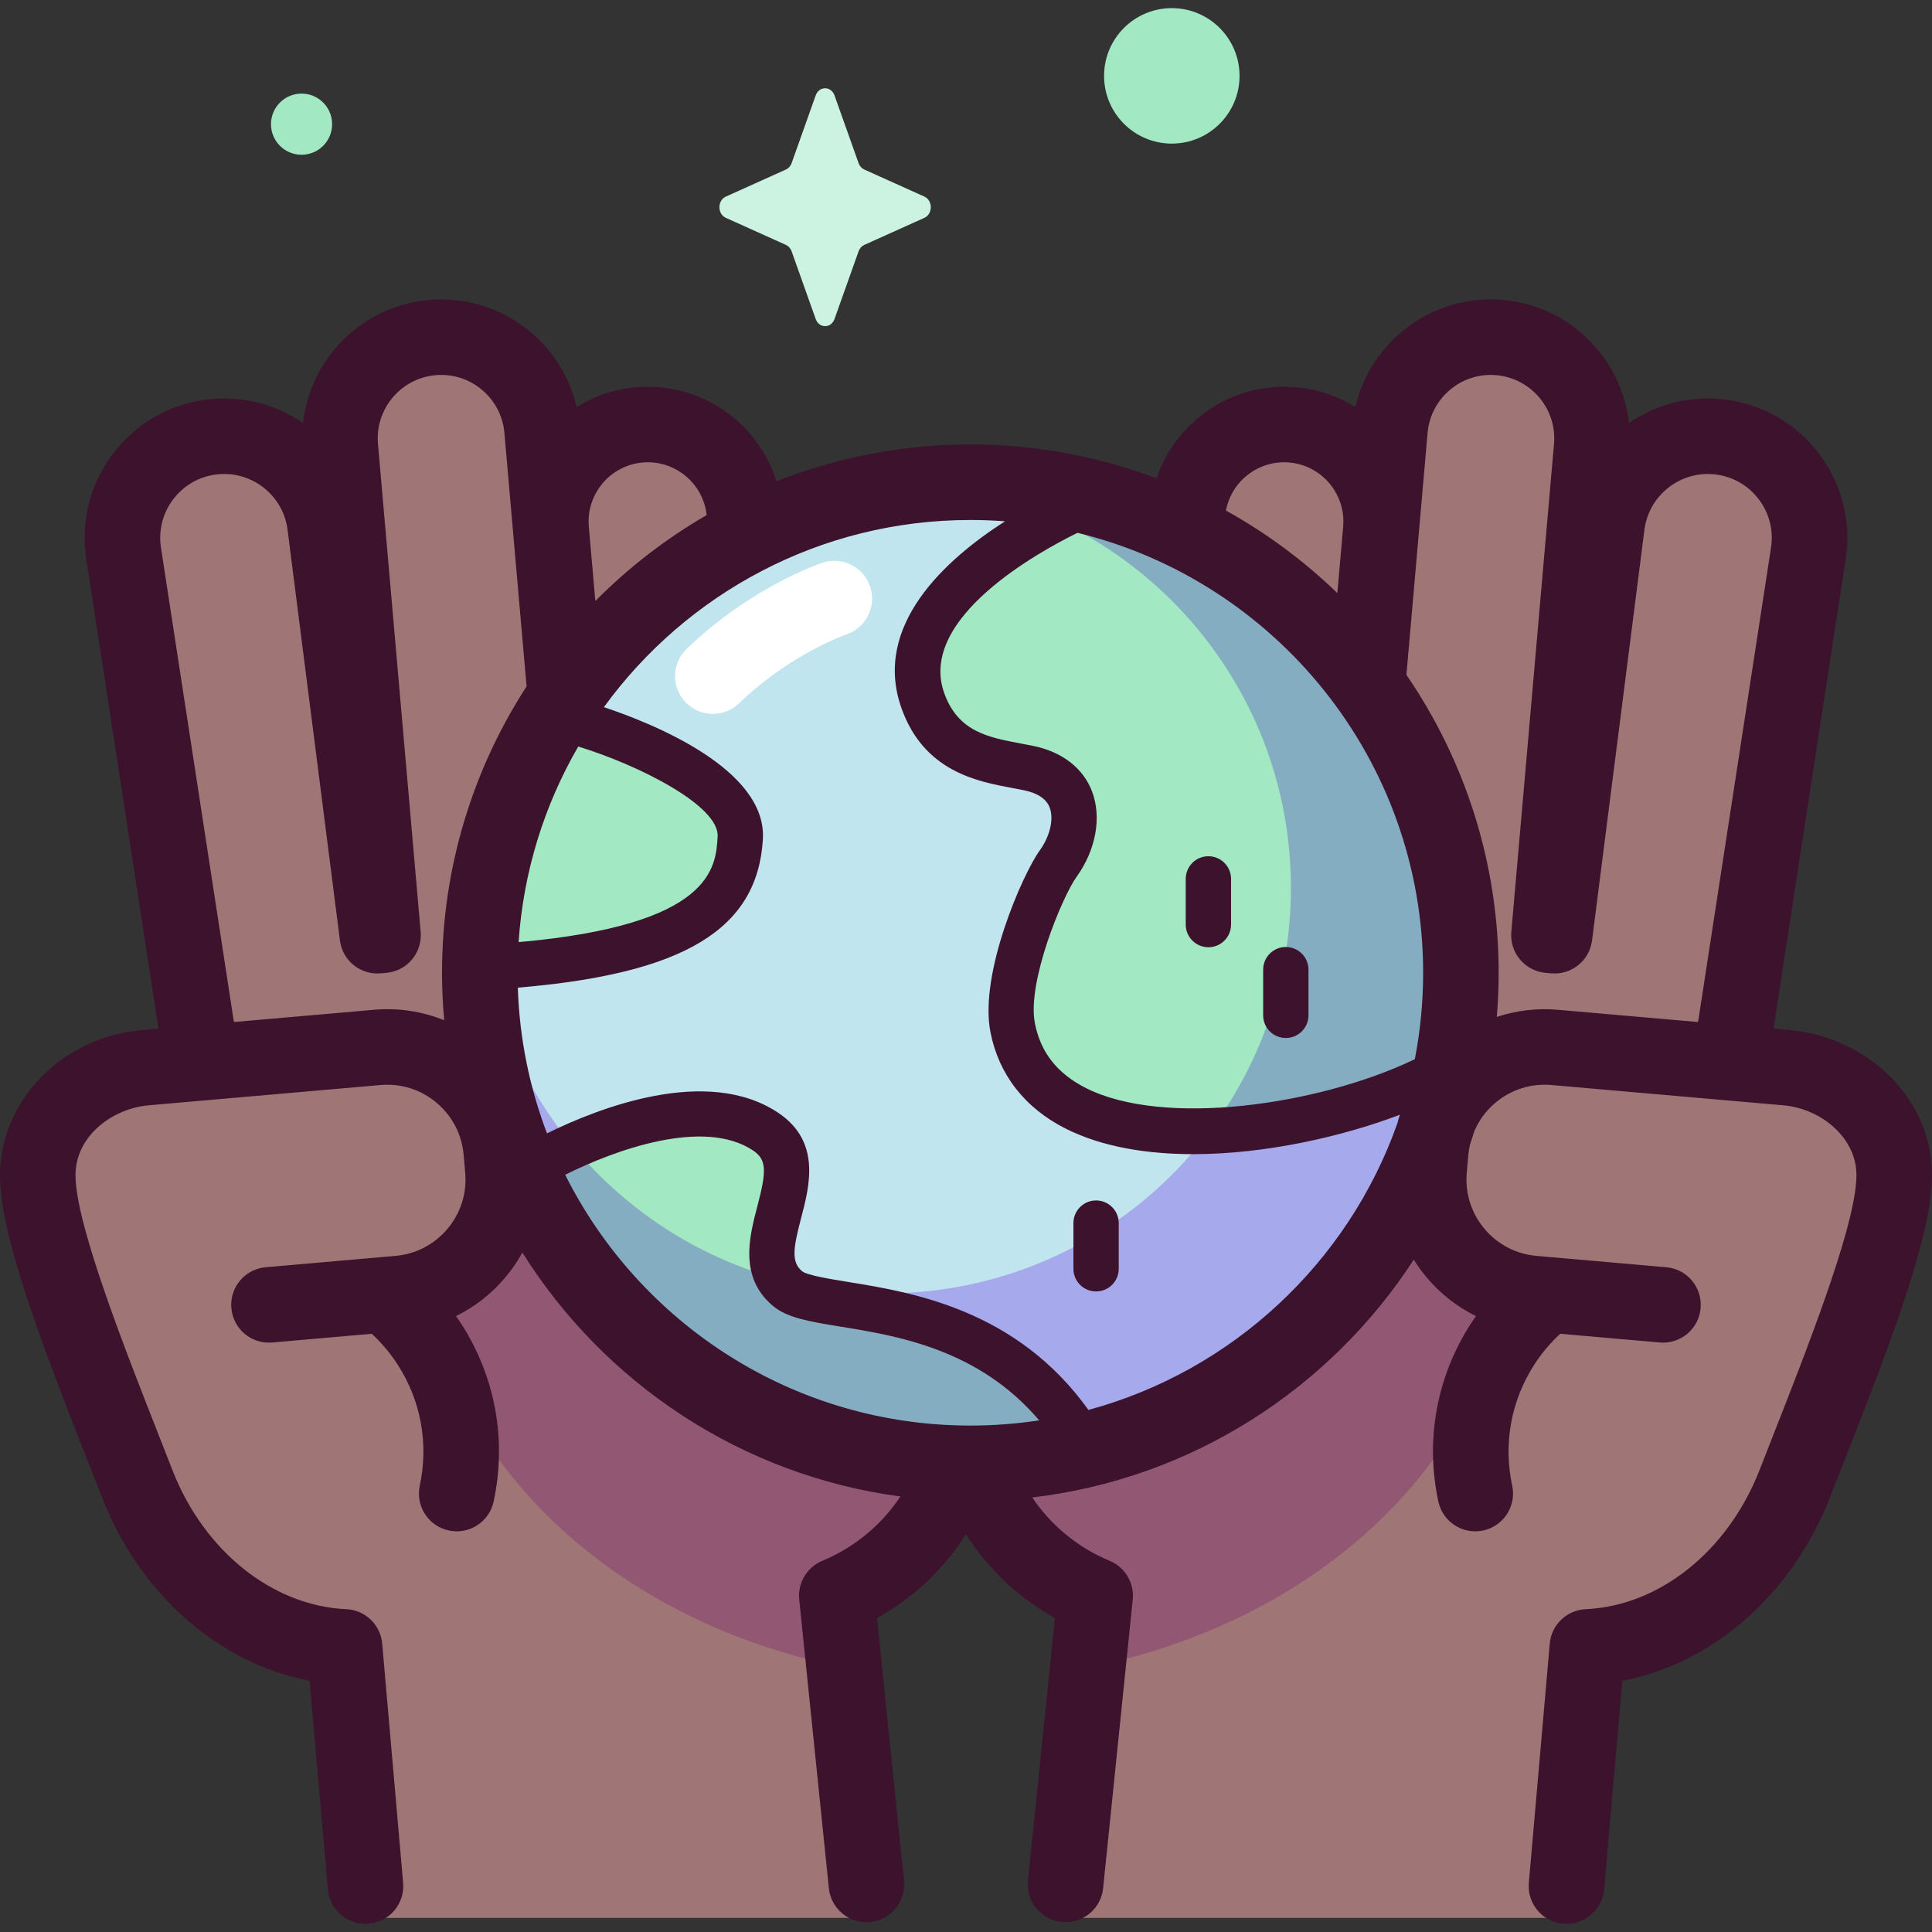 <svg id="Capa_1" enable-background="new 0 0 512 512" height="512" viewBox="0 0 512 512" width="512" xmlns="http://www.w3.org/2000/svg"><rect x="0" y="0" width="512" height="512" fill="#333333" stroke="none"/><g><g><path d="m476.813 283.24-19.391-1.696 21.809-134.897c2.291-14.906-8.095-28.79-23.04-30.803-14.75-1.986-28.318 8.362-30.304 23.112l-4.088-20.442c1.291-14.758-9.626-27.768-24.384-29.059s-27.768 9.626-29.059 24.384l-2.434 26.608c1.237-14.143-9.225-26.612-23.368-27.848-14.143-1.237-26.611 9.225-27.849 23.368l-2.862 29.818c.521-13.068-9.65-24.084-22.718-24.605s-24.084 9.65-24.605 22.718l-2.189 54.906h-12.666l-2.189-54.906c-.521-13.068-11.537-23.239-24.605-22.718s-23.239 11.537-22.718 24.605l-2.863-29.818c-1.237-14.143-13.705-24.605-27.849-23.368-14.143 1.237-24.605 13.705-23.368 27.848l-2.434-26.608c-1.291-14.757-14.301-25.675-29.059-24.384-14.758 1.291-25.675 14.301-24.384 29.059l-4.088 20.442c-1.986-14.75-15.554-25.098-30.304-23.112-14.946 2.012-25.332 15.897-23.041 30.803l21.809 134.897-19.391 1.696c-15.21 1.331-26.462 14.74-25.131 29.95l26.497 80.483c7.656 23.434 29.696 41.651 54.772 42.773l6.426 71.811h133.045l-9.029-85.379c18.801-7.831 32.142-25.493 34.236-46.075 2.095 20.582 15.435 38.244 34.236 46.075l-9.029 85.379h133.046l6.426-71.811c25.076-1.122 47.117-19.339 54.772-42.773l26.497-80.483c1.33-15.211-9.922-28.619-25.132-29.95z" fill="#a07575"/><path d="m250.585 395.715c-10.174-10.619-19.86-21.726-29.075-33.255-18.195-22.762-34.639-46.804-50.449-71.258-2.357 1.79-4.696 3.605-7.021 5.441-17.083 16.516-31.943 35.481-49.666 51.367 10.424 46.127 53.674 82.942 109.402 93.906l-2.013-19.038c12.686-5.284 22.882-15.049 28.822-27.163z" fill="#925873"/><path d="m394.422 340.988c-8.342-7.432-16.633-14.799-25.383-21.763-10.166-8.09-20.537-15.973-30.541-24.268-15.064 23.159-30.749 45.908-48.011 67.503-9.216 11.529-18.902 22.635-29.075 33.255 5.939 12.113 16.136 21.879 28.823 27.163l-2.013 19.038c57.154-11.245 101.207-49.673 110.161-97.458-1.352-1.156-2.672-2.322-3.961-3.47z" fill="#925873"/><ellipse cx="257.151" cy="257.797" fill="#c1e5ef" rx="130.003" ry="130.003" transform="matrix(.707 -.707 .707 .707 -106.972 257.34)"/><g fill="#a1e8c3"><path d="m286.134 380.939c-24.828-39.433-68.643-32.131-77.406-39.433-12.805-10.671 9.348-31.497-5.842-41.624-21.907-14.605-62.07 9.493-62.07 9.493s7.763 39.049 52.404 62.262c44.639 23.213 92.914 9.302 92.914 9.302z"/><path d="m135.713 255.845c47.765-3.834 59.456-16.328 60.462-33.825 1.007-17.497-42.148-30.22-42.148-30.22s-16.757 1.872-22.113 25.68c-5.357 23.808 3.799 38.365 3.799 38.365z"/><path d="m377.142 286.302c-33.431 15.904-101.208 24.686-108.775-13.954-2.583-13.19 7.876-37.681 12.036-43.445 6.363-8.817 6.884-22.26-7.713-25.329-9.578-2.013-22.773-2.703-28.157-17.985-10.329-29.32 41.558-51.271 41.558-51.271s41.6-.202 80.549 53.071c38.949 53.272 10.502 98.913 10.502 98.913z"/></g><path d="m127.683 246.038c-.347 3.874-.535 7.794-.535 11.759 0 20.596 4.797 40.07 13.324 57.376 4.196-3.28 8.827-6.144 13.349-9.068-14.374-16.383-23.86-37.159-26.138-60.067z" fill="#a6aaed"/><path d="m225.336 342.35c-28.456-2.437-53.731-15.974-71.516-36.245-4.521 2.923-9.153 5.788-13.349 9.068 21.196 43.022 65.477 72.627 116.68 72.627 11.235 0 22.138-1.426 32.536-4.106-16.615-20.056-39.389-32.513-64.351-41.344z" fill="#85adc2"/><path d="m257.151 127.793c-3.964 0-7.885.188-11.758.535 54.304 5.4 96.715 51.219 96.715 106.945 0 24.682-8.325 47.416-22.313 65.56 22.759 1.805 46.229-5.318 65.049-18.525 1.515-7.939 2.311-16.132 2.311-24.512-.001-71.798-58.205-130.003-130.004-130.003z" fill="#85adc2"/><path d="m319.794 300.834c-19.653 25.492-50.489 41.919-85.167 41.919-3.131 0-6.228-.141-9.291-.403 24.962 8.831 47.736 21.288 64.351 41.344 48.297-12.445 85.723-51.95 95.156-101.385-18.82 13.206-42.29 20.329-65.049 18.525z" fill="#a6aaed"/><path d="m221.156 25.296 6.381 17.943c.273.768.814 1.377 1.497 1.685l15.942 7.182c2.252 1.015 2.252 4.603 0 5.618l-15.942 7.182c-.683.308-1.223.916-1.497 1.685l-6.381 17.943c-.901 2.535-4.09 2.535-4.991 0l-6.381-17.943c-.273-.768-.814-1.377-1.497-1.685l-15.942-7.182c-2.252-1.015-2.252-4.603 0-5.618l15.942-7.182c.682-.308 1.223-.916 1.497-1.685l6.381-17.943c.901-2.535 4.09-2.535 4.991 0z" fill="#ccf3e2"/><circle cx="79.915" cy="32.908" fill="#a1e8c3" r="8.103"/><circle cx="310.542" cy="20.107" fill="#a1e8c3" r="17.95"/></g><g><path d="m501.391 285.794c-6.998-7.253-16.867-11.925-27.077-12.818l-4.319-.378 19.128-124.43c1.52-9.886-.943-19.742-6.934-27.751-5.991-8.01-14.75-13.156-24.662-14.49-9.442-1.271-18.544 1.159-25.839 6.179-1.895-17.08-15.639-31.065-33.399-32.619-18.495-1.621-35.035 10.79-39.095 28.384-4.709-2.937-10.077-4.743-15.766-5.241-16.722-1.462-31.785 8.905-36.935 24.142-15.354-5.801-31.981-8.986-49.34-8.986-18.133 0-35.472 3.466-51.39 9.77-4.893-15.664-20.185-26.411-37.191-24.925-5.689.498-11.057 2.304-15.766 5.241-4.06-17.594-20.604-29.993-39.095-28.384-17.761 1.552-31.504 15.533-33.401 32.612-7.294-5.013-16.397-7.445-25.84-6.174-9.913 1.334-18.671 6.48-24.662 14.49-5.991 8.009-8.454 17.865-6.934 27.751l19.128 124.43-4.319.378c-22.504 1.968-39.327 20.62-37.555 41.605 1.146 16.693 13.038 46.942 23.532 73.636 1.226 3.121 2.423 6.165 3.591 9.159 10.14 25.475 31.073 43.543 54.808 48.04l4.837 55.293c.456 5.209 4.825 9.136 9.958 9.136.292 0 .587-.013.884-.039 5.506-.482 9.579-5.336 9.097-10.842l-5.546-63.389c-.437-4.999-4.509-8.901-9.522-9.125-19.423-.869-37.448-15.187-45.895-36.411-1.149-2.945-2.352-6.006-3.586-9.145-8.988-22.862-21.297-54.173-22.195-67.738-.004-.071-.01-.141-.016-.212-.983-11.24 9.279-19.148 19.351-20.029l61.409-5.372c5.415-.473 10.685 1.189 14.848 4.681 4.162 3.493 6.715 8.397 7.188 13.809l.416 4.757c.474 5.413-1.189 10.686-4.681 14.848s-8.396 6.715-13.809 7.188l-34.389 3.009c-5.506.482-9.579 5.336-9.097 10.842s5.325 9.584 10.842 9.097l26.384-2.308c2.574 2.39 4.874 5.11 6.831 8.137 6.185 9.568 8.274 20.972 5.882 32.111-1.16 5.404 2.279 10.725 7.683 11.885.709.152 1.415.225 2.111.225 4.616 0 8.766-3.213 9.774-7.908 3.515-16.366.446-33.121-8.641-47.179-.429-.664-.87-1.316-1.321-1.96 4.966-2.443 9.419-5.907 13.084-10.274 1.729-2.06 3.231-4.258 4.498-6.562 21.663 34.561 57.985 59.036 100.19 64.639-4.925 7.425-12.02 13.44-20.713 17.06-4.077 1.698-6.559 5.867-6.108 10.26l7.852 76.503c.529 5.151 4.875 8.987 9.943 8.987.342 0 .687-.018 1.034-.053 5.498-.564 9.498-5.479 8.933-10.977l-7.138-69.547c9.766-5.432 17.779-13.125 23.565-22.22 5.784 9.097 13.803 16.787 23.57 22.22l-7.138 69.547c-.564 5.498 3.435 10.413 8.933 10.977.347.036.692.053 1.034.053 5.067 0 9.414-3.836 9.943-8.987l7.852-76.503c.451-4.393-2.031-8.562-6.108-10.26-8.589-3.577-15.613-9.495-20.53-16.799 42.334-4.963 78.953-28.881 101.115-63.019 1.011 1.623 2.139 3.188 3.39 4.68 3.669 4.372 8.128 7.838 13.101 10.282-.452.645-.908 1.286-1.338 1.951-9.087 14.058-12.156 30.813-8.641 47.179 1.008 4.696 5.158 7.908 9.774 7.908.696 0 1.403-.073 2.111-.225 5.404-1.16 8.844-6.482 7.683-11.885-2.392-11.139-.303-22.543 5.882-32.111 1.958-3.029 4.264-5.745 6.841-8.136l26.373 2.307c5.512.486 10.36-3.591 10.841-9.097.482-5.506-3.591-10.36-9.097-10.842l-34.389-3.009c-5.413-.474-10.317-3.026-13.809-7.188s-5.155-9.435-4.681-14.848l.416-4.755c.083-.953.254-1.883.464-2.799.413-1.2.813-2.406 1.194-3.621 1.239-2.821 3.101-5.35 5.531-7.389 4.162-3.493 9.436-5.155 14.847-4.681l61.409 5.372c5.469.478 10.725 2.948 14.418 6.777 2.548 2.641 5.472 7.083 4.932 13.252-.006.07-.012.141-.016.212-.898 13.566-13.207 44.877-22.195 67.739-1.234 3.138-2.437 6.199-3.56 9.079-8.474 21.289-26.499 35.607-45.921 36.476-5.013.225-9.084 4.127-9.522 9.125l-5.545 63.389c-.482 5.506 3.591 10.36 9.097 10.842.297.026.591.039.884.039 5.133 0 9.503-3.927 9.958-9.136l4.837-55.293c23.736-4.497 44.671-22.572 54.834-48.105 1.142-2.928 2.338-5.972 3.565-9.092 10.495-26.695 22.386-56.944 23.532-73.637.9-10.632-2.818-20.851-10.476-28.787zm-126.451-5.072c-.126.05-.253.098-.378.157-25.238 12.006-66.115 17.881-86.74 7.49-7.614-3.836-12.051-9.454-13.563-17.176-2.16-11.029 7.364-33.722 11.013-38.778 5.182-7.181 6.751-15.905 4.095-22.767-2.365-6.111-7.85-10.355-15.442-11.951-1.103-.232-2.253-.448-3.432-.668-8.568-1.603-16.661-3.117-20.296-13.436-6.985-19.828 25.329-37.472 35.351-42.389 52.505 12.789 91.599 60.207 91.599 116.592-.001 7.84-.765 15.503-2.207 22.926zm-33.258-158.153c8.623.754 15.025 8.384 14.271 17.007l-1.54 17.61c-8.81-8.52-18.732-15.894-29.524-21.886 1.471-7.832 8.698-13.44 16.793-12.731zm-171.367 0c8.506-.742 16.038 5.484 16.961 13.936-10.834 6.265-20.752 13.942-29.508 22.774l-1.723-19.703c-.756-8.623 5.647-16.253 14.27-17.007zm-17.074 75.268c16.084 4.92 37.407 15.702 36.939 23.839-.473 8.231-1.353 23.452-52.744 27.997 1.262-18.781 6.859-36.393 15.805-51.836zm-54.149 69.767-37.056 3.242-.14-.567-19.24-125.153c-.696-4.532.432-9.05 3.179-12.721 2.747-3.672 6.762-6.031 11.306-6.643 9.264-1.247 17.805 5.272 19.042 14.461l13.905 109.016c.678 5.318 5.415 9.163 10.77 8.706l1.497-.126c2.649-.224 5.101-1.493 6.813-3.528 1.712-2.034 2.544-4.667 2.313-7.316l-11.314-129.331c-.808-9.237 6.049-17.409 15.287-18.218 9.243-.809 17.409 6.05 18.218 15.287l5.878 67.189c-14.17 21.881-22.408 47.943-22.408 75.896 0 4.24.2 8.432.571 12.576-5.831-2.36-12.173-3.334-18.621-2.77zm50.688 43.725c13.108-6.562 36.712-15.159 49.775-6.451 3.723 2.482 3.575 5.564 1.132 14.874-2.078 7.92-4.924 18.766 4.196 26.366 3.798 3.165 9.753 4.132 17.995 5.472 14.874 2.418 36.509 5.95 52.508 24.818-5.947.91-12.037 1.383-18.235 1.383-46.939.001-87.663-27.094-107.371-66.462zm138.665 62.315c-19.083-26.644-46.772-31.164-63.64-33.906-4.856-.79-10.9-1.772-12.233-2.845-2.947-2.456-2.345-6.18-.269-14.093 2.249-8.569 5.328-20.304-6.087-27.914-18.927-12.619-47.852-1.139-61.258 5.466-4.593-12.067-7.292-25.058-7.732-38.612 44.121-3.701 63.569-15.502 64.943-39.374 1.066-18.544-29.225-30.66-42.132-34.965 21.831-30.033 57.228-49.599 97.113-49.599 3.091 0 6.156.118 9.189.348-15.698 10.059-35.174 27.567-27.47 49.434 5.939 16.859 20.067 19.501 29.415 21.25 1.089.204 2.15.402 3.169.616 3.582.753 5.84 2.279 6.713 4.534 1.169 3.019.11 7.603-2.634 11.406-4.544 6.297-16.094 32.62-13.06 48.113 2.21 11.282 9.106 20.132 19.945 25.593 9.575 4.823 21.415 6.765 33.792 6.765 19.116-.001 39.491-4.636 54.767-10.438-.238.741-.454 1.49-.649 2.247-13.056 36.954-43.729 65.657-81.882 75.974zm108.223-104.149c.321-3.858.493-7.758.493-11.698 0-29.266-9.032-56.459-24.446-78.951l5.61-64.134c.808-9.237 8.976-16.1 18.218-15.287 9.237.808 16.095 8.98 15.287 18.218l-11.314 129.331c-.232 2.649.6 5.281 2.313 7.316 1.712 2.035 4.163 3.304 6.813 3.528l1.496.126c5.331.458 10.092-3.387 10.77-8.706l13.896-108.946c1.246-9.258 9.797-15.771 19.051-14.53 4.544.612 8.56 2.971 11.306 6.643s3.875 8.19 3.179 12.721l-19.239 125.153-.14.567-37.056-3.242c-5.578-.489-11.078.176-16.237 1.891z" fill="#3c122c"/><path d="m188.904 189.188c-2.623 0-5.241-1.024-7.205-3.061-3.836-3.979-3.721-10.314.258-14.151 16.986-16.379 35.224-22.581 35.992-22.837 5.241-1.747 10.91 1.086 12.658 6.329 1.744 5.233-1.075 10.889-6.299 12.648-.267.092-14.935 5.228-28.458 18.268-1.942 1.873-4.446 2.804-6.946 2.804z" fill="#fff"/><g fill="#3c122c"><path d="m290.47 342.247c-3.316 0-6.004-2.689-6.004-6.004v-12.109c0-3.316 2.688-6.005 6.004-6.005s6.004 2.689 6.004 6.005v12.109c.001 3.316-2.688 6.004-6.004 6.004z"/><path d="m340.755 275.08c-3.316 0-6.004-2.689-6.004-6.004v-12.109c0-3.316 2.688-6.004 6.004-6.004s6.004 2.688 6.004 6.004v12.109c0 3.315-2.688 6.004-6.004 6.004z"/><path d="m320.237 251.028c-3.316 0-6.005-2.688-6.005-6.004v-12.109c0-3.316 2.689-6.005 6.005-6.005s6.004 2.689 6.004 6.005v12.109c0 3.316-2.689 6.004-6.004 6.004z"/></g></g></g></svg>